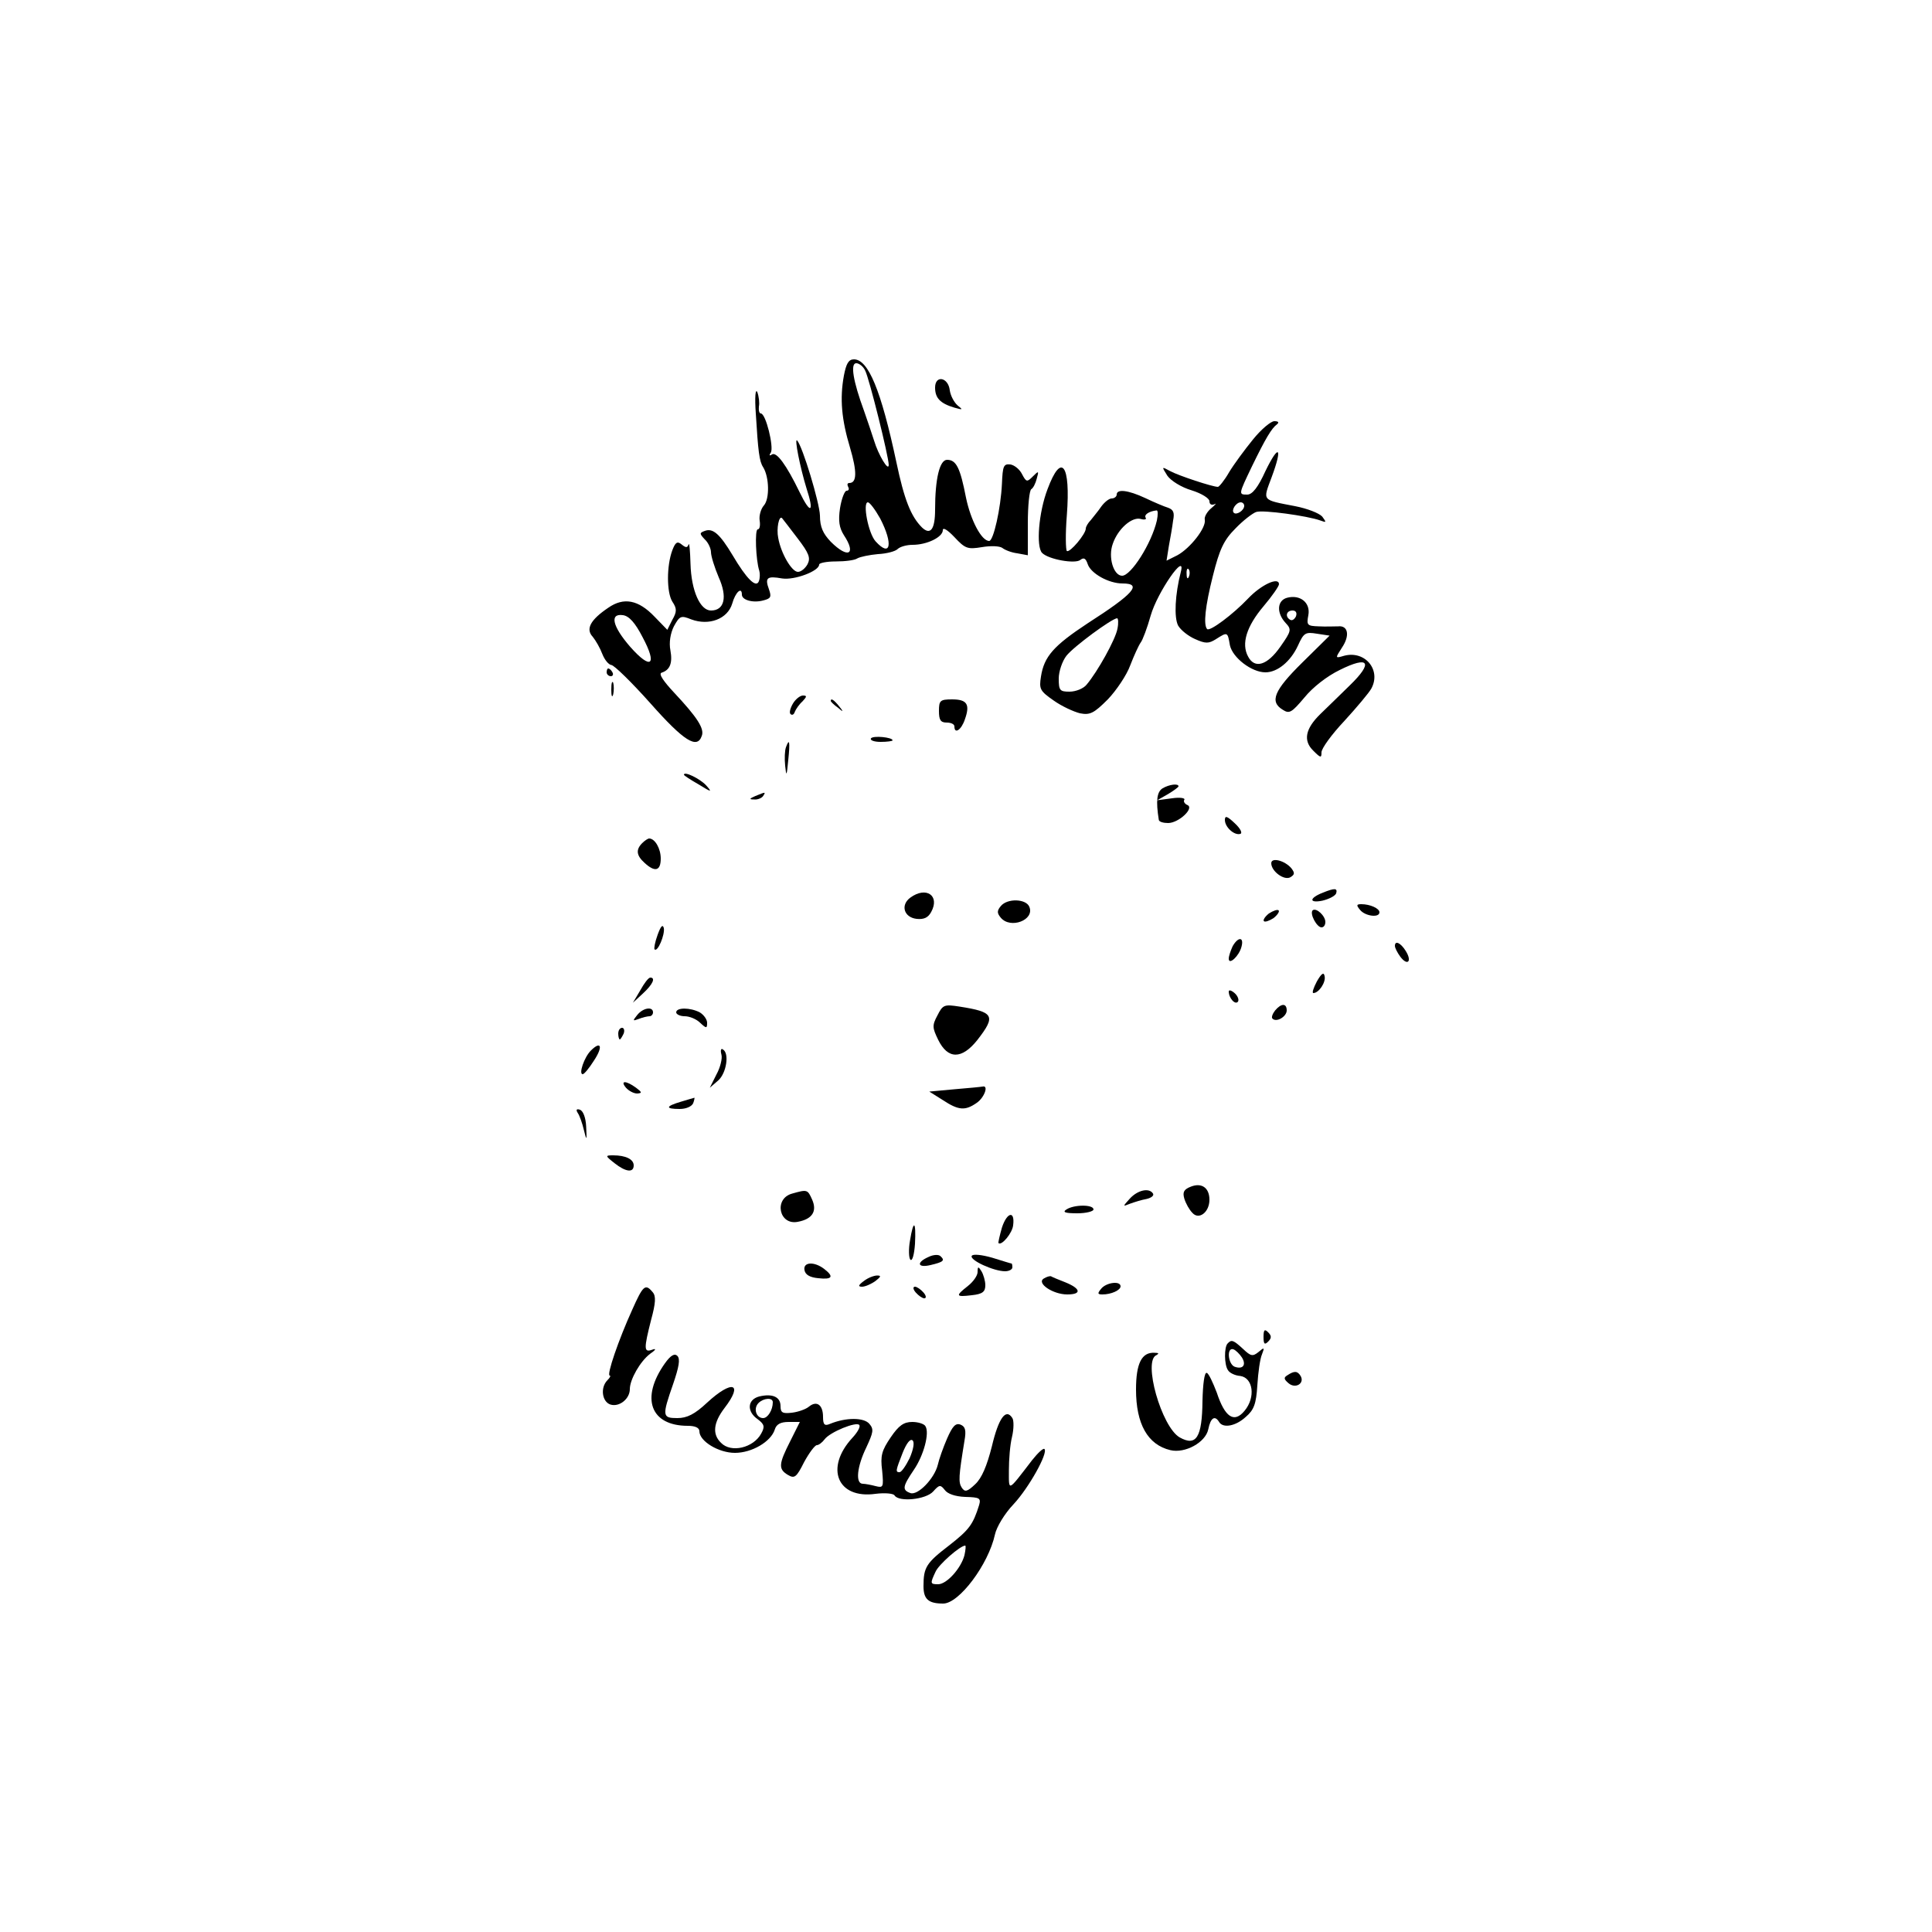 <?xml version="1.0" standalone="no"?>
<!DOCTYPE svg PUBLIC "-//W3C//DTD SVG 20010904//EN"
 "http://www.w3.org/TR/2001/REC-SVG-20010904/DTD/svg10.dtd">
<svg version="1.0" xmlns="http://www.w3.org/2000/svg"
 width="500pt" height="500pt" viewBox="0 0 500 500"
 preserveAspectRatio="xMidYMid meet">
<g transform="translate(0,500) scale(0.1,-0.1)"
fill="#000000" stroke="none">
<path d="M2184 4028 c-11 -60 -6 -114 16 -187 18 -61 18 -91 -2 -91 -5 0 -6
-4 -3 -10 3 -5 2 -10 -4 -10 -5 0 -13 -20 -17 -45 -5 -33 -2 -51 10 -70 33
-50 11 -62 -34 -17 -20 21 -28 38 -28 68 -1 33 -45 179 -59 194 -8 8 8 -71 24
-123 21 -64 11 -70 -18 -10 -34 70 -59 104 -71 97 -7 -5 -8 -2 -3 5 8 14 -13
101 -26 101 -4 0 -6 8 -5 18 2 9 0 26 -4 37 -5 11 -7 -13 -4 -55 6 -98 9 -124
19 -139 16 -26 17 -82 2 -99 -8 -9 -13 -27 -11 -39 2 -13 0 -23 -5 -23 -8 0
-5 -80 4 -107 2 -7 2 -19 -1 -27 -7 -19 -32 6 -68 67 -33 55 -51 71 -72 63
-14 -5 -14 -7 0 -22 9 -8 16 -24 16 -33 0 -10 9 -39 20 -65 23 -51 15 -86 -20
-86 -28 0 -51 51 -53 121 -1 34 -3 56 -5 50 -3 -9 -7 -9 -18 0 -11 9 -16 6
-24 -15 -15 -40 -15 -109 0 -133 12 -18 12 -26 0 -47 l-13 -26 -33 34 c-42 44
-80 51 -120 23 -46 -31 -59 -55 -40 -75 8 -10 19 -29 25 -45 6 -15 16 -27 23
-28 7 0 53 -45 102 -100 86 -97 120 -118 132 -84 8 19 -12 49 -71 112 -28 30
-41 49 -33 52 22 7 29 25 23 58 -4 20 0 44 9 62 15 27 18 29 45 18 46 -17 94
1 106 41 8 29 25 45 25 23 0 -14 29 -22 55 -15 20 5 22 9 15 29 -11 30 -5 35
34 28 32 -5 96 19 96 36 0 4 19 8 43 8 24 0 49 3 56 8 7 4 31 9 53 11 22 1 45
7 51 13 6 6 23 11 39 11 37 0 78 20 78 38 0 8 12 1 30 -18 28 -30 34 -32 71
-26 23 4 46 3 53 -2 6 -5 23 -12 39 -14 l27 -5 0 83 c0 45 4 85 9 88 5 3 11
15 14 27 6 21 5 21 -10 6 -15 -15 -17 -15 -28 6 -6 12 -19 23 -30 25 -18 2
-20 -4 -22 -50 -3 -64 -22 -148 -33 -148 -20 0 -48 54 -60 112 -15 77 -25 98
-49 98 -19 0 -31 -48 -31 -129 0 -51 -12 -67 -34 -46 -29 29 -46 73 -66 168
-40 188 -73 267 -110 267 -14 0 -20 -11 -26 -42z m55 13 c10 -18 61 -223 61
-244 0 -19 -27 26 -38 63 -6 19 -18 54 -26 77 -28 76 -36 123 -20 123 7 0 18
-8 23 -19z m39 -383 c34 -66 27 -102 -12 -59 -19 21 -34 101 -20 101 5 0 19
-19 32 -42z m-214 -51 c30 -39 34 -51 26 -67 -6 -11 -17 -20 -25 -20 -16 0
-44 48 -51 88 -5 24 2 59 10 51 2 -2 20 -26 40 -52z m-401 -256 c39 -73 22
-86 -32 -25 -46 53 -54 87 -19 82 16 -2 32 -20 51 -57z"/>
<path d="M2420 3997 c0 -27 13 -41 50 -52 22 -6 23 -6 8 6 -9 8 -18 25 -20 39
-4 34 -38 40 -38 7z"/>
<path d="M3243 3863 c-22 -27 -50 -65 -62 -85 -12 -21 -26 -38 -29 -38 -14 0
-102 29 -124 41 -22 12 -22 12 -7 -12 9 -13 36 -30 63 -38 26 -8 46 -21 46
-28 0 -8 5 -11 13 -8 6 4 3 -1 -8 -10 -11 -9 -19 -23 -17 -30 4 -21 -38 -74
-71 -92 l-28 -14 6 38 c4 21 9 50 11 66 4 20 1 28 -13 33 -10 3 -36 14 -59 25
-45 21 -74 24 -74 9 0 -5 -6 -10 -13 -10 -7 0 -19 -10 -27 -21 -8 -12 -21 -27
-27 -35 -7 -7 -13 -17 -13 -22 0 -14 -41 -63 -49 -58 -3 3 -4 44 0 93 10 131
-14 164 -50 67 -23 -60 -30 -149 -14 -165 17 -17 86 -29 99 -18 9 7 14 4 19
-11 8 -24 54 -50 90 -50 52 0 30 -26 -90 -103 -88 -58 -113 -86 -121 -138 -5
-32 -3 -37 33 -62 21 -15 52 -29 68 -33 26 -5 36 0 72 36 22 23 49 63 58 88
10 26 22 52 27 59 5 6 17 38 26 70 17 60 92 168 78 113 -15 -58 -18 -118 -7
-139 7 -12 26 -27 44 -35 27 -12 35 -12 54 0 30 19 30 19 36 -16 7 -32 56 -70
92 -70 31 0 65 28 84 69 15 33 19 36 49 31 l33 -5 -71 -70 c-73 -72 -85 -101
-50 -122 17 -11 23 -7 56 32 21 26 58 55 91 71 76 38 88 20 26 -40 -26 -25
-60 -59 -76 -74 -39 -38 -45 -69 -18 -95 19 -19 21 -19 21 -4 0 10 26 46 59
81 32 35 64 73 70 84 26 48 -16 99 -70 85 -24 -7 -24 -7 -6 21 21 31 16 58
-10 55 -10 0 -33 -1 -50 0 -30 1 -32 3 -27 29 6 32 -21 54 -55 45 -26 -7 -28
-39 -4 -65 16 -17 15 -21 -13 -61 -34 -49 -67 -59 -84 -26 -18 33 -4 78 40
130 22 26 40 52 40 57 0 20 -46 -1 -80 -37 -39 -41 -99 -86 -106 -79 -10 11
-5 59 15 138 17 68 28 92 58 122 20 21 45 40 54 43 17 6 133 -10 166 -22 16
-6 16 -5 5 10 -8 9 -39 21 -70 27 -88 17 -84 13 -61 75 29 78 19 88 -16 16
-19 -42 -34 -61 -47 -61 -23 0 -23 0 12 73 35 72 51 99 65 109 6 5 3 8 -7 8
-9 0 -34 -21 -55 -47z m-23 -172 c0 -12 -20 -25 -27 -18 -7 7 6 27 18 27 5 0
9 -4 9 -9z m-226 -38 c-14 -60 -67 -143 -90 -143 -22 0 -37 48 -24 83 13 38
49 70 72 64 10 -3 16 -1 13 3 -5 8 9 17 28 19 4 1 4 -11 1 -26z m83 -145 c-3
-8 -6 -5 -6 6 -1 11 2 17 5 13 3 -3 4 -12 1 -19z m277 -103 c-4 -8 -10 -12
-15 -9 -14 8 -10 24 6 24 9 0 12 -6 9 -15z m-462 -32 c-5 -28 -52 -112 -80
-145 -8 -10 -28 -18 -44 -18 -25 0 -28 3 -28 34 0 18 9 45 20 59 19 24 117 96
131 97 3 0 4 -12 1 -27z"/>
<path d="M1570 3260 c0 -5 5 -10 11 -10 5 0 7 5 4 10 -3 6 -8 10 -11 10 -2 0
-4 -4 -4 -10z"/>
<path d="M1582 3215 c0 -16 2 -22 5 -12 2 9 2 23 0 30 -3 6 -5 -1 -5 -18z"/>
<path d="M2052 3179 c-7 -12 -10 -24 -6 -27 4 -4 9 -1 11 6 3 7 11 19 20 27
11 12 12 15 1 15 -7 0 -19 -9 -26 -21z"/>
<path d="M2150 3186 c0 -2 8 -10 18 -17 15 -13 16 -12 3 4 -13 16 -21 21 -21
13z"/>
<path d="M2430 3160 c0 -23 4 -30 20 -30 11 0 20 -4 20 -10 0 -21 18 -9 27 18
14 39 6 52 -33 52 -31 0 -34 -3 -34 -30z"/>
<path d="M2254 3089 c-3 -5 9 -9 25 -9 17 0 31 2 31 4 0 8 -51 13 -56 5z"/>
<path d="M2034 3066 c-3 -8 -4 -29 -2 -48 3 -29 4 -27 8 15 5 48 3 58 -6 33z"/>
<path d="M1770 2995 c0 -2 17 -13 38 -25 34 -21 36 -21 19 -2 -16 17 -57 37
-57 27z"/>
<path d="M3009 2960 c-15 -9 -18 -32 -10 -82 1 -5 12 -8 24 -8 28 0 70 40 49
47 -6 3 -10 9 -7 13 3 5 -12 7 -32 4 l-38 -5 28 16 c15 9 27 18 27 20 0 8 -24
5 -41 -5z"/>
<path d="M1955 2940 c-16 -7 -17 -9 -3 -9 9 -1 20 4 23 9 7 11 7 11 -20 0z"/>
<path d="M3170 2878 c0 -19 25 -41 40 -36 6 2 0 14 -14 27 -20 19 -26 21 -26
9z"/>
<path d="M1662 2818 c-17 -17 -15 -32 6 -51 27 -25 42 -21 42 11 0 26 -15 52
-30 52 -3 0 -11 -5 -18 -12z"/>
<path d="M3290 2766 c0 -21 34 -46 50 -36 11 7 11 11 2 23 -17 20 -52 29 -52
13z"/>
<path d="M3424 2690 c-36 -14 -37 -28 -2 -21 17 4 33 12 36 19 4 14 -4 14 -34
2z"/>
<path d="M2356 2677 c-26 -19 -17 -51 16 -55 19 -2 30 3 38 18 23 42 -13 67
-54 37z"/>
<path d="M2590 2655 c-10 -12 -10 -18 0 -30 25 -30 88 -6 74 28 -8 21 -57 23
-74 2z"/>
<path d="M3520 2645 c13 -16 50 -21 50 -6 0 10 -24 21 -47 21 -13 0 -13 -3 -3
-15z"/>
<path d="M3284 2636 c-10 -8 -16 -17 -13 -20 3 -3 14 1 25 8 10 8 16 17 13 20
-3 3 -14 -1 -25 -8z"/>
<path d="M3397 2644 c-8 -9 11 -44 23 -44 6 0 10 6 10 14 0 16 -24 38 -33 30z"/>
<path d="M1702 2581 c-7 -19 -10 -36 -8 -38 8 -8 27 38 24 55 -3 11 -8 5 -16
-17z"/>
<path d="M3190 2551 c-5 -11 -10 -25 -10 -32 0 -18 27 7 33 31 7 26 -9 26 -23
1z"/>
<path d="M3610 2552 c0 -5 6 -17 14 -28 19 -25 31 -12 14 15 -13 21 -28 28
-28 13z"/>
<path d="M3408 2460 c-9 -17 -13 -30 -9 -30 14 0 33 28 29 44 -2 11 -8 7 -20
-14z"/>
<path d="M1657 2437 l-19 -32 26 24 c26 24 33 41 19 41 -5 0 -16 -15 -26 -33z"/>
<path d="M3180 2434 c0 -17 17 -36 24 -26 3 5 -1 15 -9 22 -8 7 -15 9 -15 4z"/>
<path d="M2426 2372 c-14 -26 -13 -32 2 -63 25 -51 61 -51 101 -1 49 63 44 73
-46 87 -39 6 -43 5 -57 -23z"/>
<path d="M3300 2385 c-7 -9 -10 -18 -7 -21 10 -11 37 5 37 21 0 19 -14 19 -30
0z"/>
<path d="M1649 2373 c-12 -15 -12 -16 4 -10 10 4 23 7 28 7 5 0 9 5 9 10 0 16
-26 12 -41 -7z"/>
<path d="M1750 2380 c0 -5 10 -10 22 -10 12 0 30 -7 40 -17 16 -15 18 -15 18
0 0 9 -9 21 -19 27 -25 13 -61 13 -61 0z"/>
<path d="M1600 2325 c0 -8 2 -15 4 -15 2 0 6 7 10 15 3 8 1 15 -4 15 -6 0 -10
-7 -10 -15z"/>
<path d="M1529 2281 c-17 -17 -32 -61 -21 -61 4 0 17 16 29 35 24 36 19 53 -8
26z"/>
<path d="M1867 2271 c3 -10 -3 -34 -13 -52 l-17 -34 22 19 c21 19 29 70 12 80
-5 4 -7 -2 -4 -13z"/>
<path d="M1620 2185 c7 -8 20 -15 29 -15 13 1 13 3 -3 15 -26 19 -42 19 -26 0z"/>
<path d="M2470 2181 l-65 -6 35 -22 c41 -27 58 -28 88 -7 20 14 31 46 15 42
-5 -1 -37 -4 -73 -7z"/>
<path d="M1763 2149 c-41 -12 -42 -19 -4 -19 16 0 31 6 35 15 3 8 4 15 3 14
-1 0 -17 -5 -34 -10z"/>
<path d="M1495 2120 c5 -7 12 -27 16 -44 7 -29 8 -29 6 8 -1 24 -8 41 -16 44
-9 3 -11 0 -6 -8z"/>
<path d="M1590 1990 c29 -23 50 -26 50 -6 0 16 -21 26 -53 26 -21 0 -21 -1 3
-20z"/>
<path d="M3082 1929 c-18 -7 -22 -14 -17 -31 4 -13 13 -29 21 -37 17 -19 44 2
44 34 0 31 -20 45 -48 34z"/>
<path d="M2050 1911 c-48 -13 -34 -83 15 -73 37 7 50 27 37 57 -12 27 -13 27
-52 16z"/>
<path d="M2924 1898 c-19 -21 -19 -21 1 -13 11 4 30 10 42 12 13 3 20 9 17 14
-10 16 -40 9 -60 -13z"/>
<path d="M2760 1870 c-11 -7 -4 -10 28 -10 23 0 42 5 42 10 0 13 -50 13 -70 0z"/>
<path d="M2593 1823 c-6 -21 -10 -39 -9 -40 8 -8 36 26 38 46 5 39 -16 34 -29
-6z"/>
<path d="M2355 1789 c-4 -22 -3 -45 1 -49 5 -5 10 13 12 41 3 60 -4 64 -13 8z"/>
<path d="M2403 1747 c-32 -14 -29 -29 5 -21 34 8 38 12 26 23 -5 5 -19 4 -31
-2z"/>
<path d="M2515 1750 c-7 -11 57 -40 86 -40 11 0 19 5 19 10 0 6 -1 10 -2 10
-2 0 -24 7 -50 15 -28 8 -50 10 -53 5z"/>
<path d="M2082 1713 c2 -12 14 -19 36 -21 36 -4 41 4 15 24 -26 20 -55 18 -51
-3z"/>
<path d="M2530 1708 c0 -9 -11 -25 -25 -36 -33 -26 -32 -29 10 -24 28 3 35 9
35 26 0 11 -5 28 -10 36 -8 13 -10 13 -10 -2z"/>
<path d="M2236 1685 c-15 -11 -16 -15 -5 -15 8 0 24 7 35 15 14 11 15 14 4 14
-8 0 -24 -6 -34 -14z"/>
<path d="M2701 1691 c-19 -12 24 -41 61 -41 38 0 35 15 -4 31 -18 7 -35 14
-38 16 -3 1 -11 -1 -19 -6z"/>
<path d="M2850 1665 c-10 -12 -10 -15 3 -15 23 0 47 11 47 21 0 15 -37 10 -50
-6z"/>
<path d="M1636 1610 c-35 -77 -67 -170 -58 -170 3 0 1 -5 -6 -12 -19 -19 -14
-56 8 -63 23 -7 50 15 50 40 0 25 27 72 52 91 16 11 17 15 6 11 -22 -8 -22 2
-3 77 12 44 13 62 4 72 -19 23 -25 17 -53 -46z"/>
<path d="M2370 1655 c7 -8 17 -15 22 -15 6 0 5 7 -2 15 -7 8 -17 15 -22 15 -6
0 -5 -7 2 -15z"/>
<path d="M3270 1540 c0 -19 3 -21 12 -12 9 9 9 15 0 24 -9 9 -12 7 -12 -12z"/>
<path d="M3177 1523 c-9 -9 -9 -55 1 -69 4 -7 18 -14 32 -15 33 -5 40 -55 11
-90 -27 -33 -51 -17 -72 47 -10 26 -21 50 -26 51 -6 2 -10 -29 -11 -73 -1 -94
-16 -118 -59 -94 -47 27 -96 199 -60 213 7 4 6 6 -5 6 -33 2 -48 -27 -48 -95
0 -89 30 -143 89 -157 38 -9 91 20 98 54 6 30 17 37 28 19 10 -17 43 -11 69
13 21 18 27 33 30 82 2 33 7 69 12 80 7 18 6 19 -9 6 -15 -12 -20 -11 -40 8
-25 23 -30 25 -40 14z m37 -36 c12 -19 3 -32 -19 -24 -17 7 -21 51 -3 45 6 -2
16 -12 22 -21z"/>
<path d="M1721 1472 c-64 -90 -38 -162 59 -162 19 0 30 -5 30 -14 0 -26 50
-56 92 -56 44 0 93 29 103 60 4 14 15 20 36 20 l29 0 -25 -50 c-30 -59 -31
-72 -6 -87 17 -10 22 -7 42 33 13 24 28 44 33 44 5 0 14 7 20 15 14 19 83 47
90 37 3 -5 -5 -19 -18 -33 -72 -78 -39 -159 60 -145 24 3 46 1 49 -4 11 -18
81 -11 100 10 16 18 19 18 30 4 7 -10 27 -17 53 -18 37 -1 41 -3 36 -21 -16
-51 -26 -64 -77 -104 -60 -46 -67 -57 -67 -106 0 -34 13 -45 51 -45 41 0 117
101 134 179 4 19 25 54 48 78 40 43 90 133 80 143 -3 3 -17 -10 -32 -29 -64
-83 -60 -82 -60 -26 0 28 3 66 8 86 5 21 5 43 1 49 -17 27 -36 -1 -53 -73 -13
-51 -26 -82 -43 -98 -21 -20 -27 -21 -35 -9 -9 14 -8 29 7 121 5 28 2 37 -10
42 -13 5 -21 -4 -35 -36 -10 -23 -21 -54 -24 -68 -9 -36 -52 -80 -71 -73 -22
8 -20 17 9 60 26 38 41 96 30 113 -3 6 -19 11 -34 11 -22 0 -35 -9 -56 -40
-23 -34 -27 -47 -22 -86 4 -43 3 -45 -17 -40 -11 3 -27 6 -33 6 -20 0 -15 45
9 94 18 39 20 47 8 61 -14 17 -61 17 -102 0 -14 -6 -18 -2 -18 18 0 31 -16 43
-36 27 -8 -7 -28 -14 -44 -16 -25 -3 -30 0 -30 17 0 24 -21 33 -55 25 -31 -8
-33 -39 -4 -59 17 -13 19 -19 9 -37 -20 -37 -78 -51 -104 -24 -23 22 -20 52 9
90 50 65 20 74 -45 14 -32 -30 -52 -40 -77 -40 -39 0 -40 5 -11 88 15 44 19
65 11 73 -7 7 -17 2 -32 -19z m279 -101 c0 -20 -13 -41 -25 -41 -18 0 -26 25
-12 39 13 13 37 15 37 2z m354 -145 c-10 -20 -21 -36 -26 -36 -11 0 -10 4 8
50 10 25 20 38 26 32 5 -5 2 -23 -8 -46z m142 -251 c-9 -34 -46 -75 -68 -75
-21 0 -21 2 -7 32 8 19 64 68 77 68 2 0 1 -11 -2 -25z"/>
<path d="M3332 1441 c-10 -6 -10 -10 3 -21 18 -15 42 0 31 19 -8 13 -16 14
-34 2z"/>
</g>
</svg>
